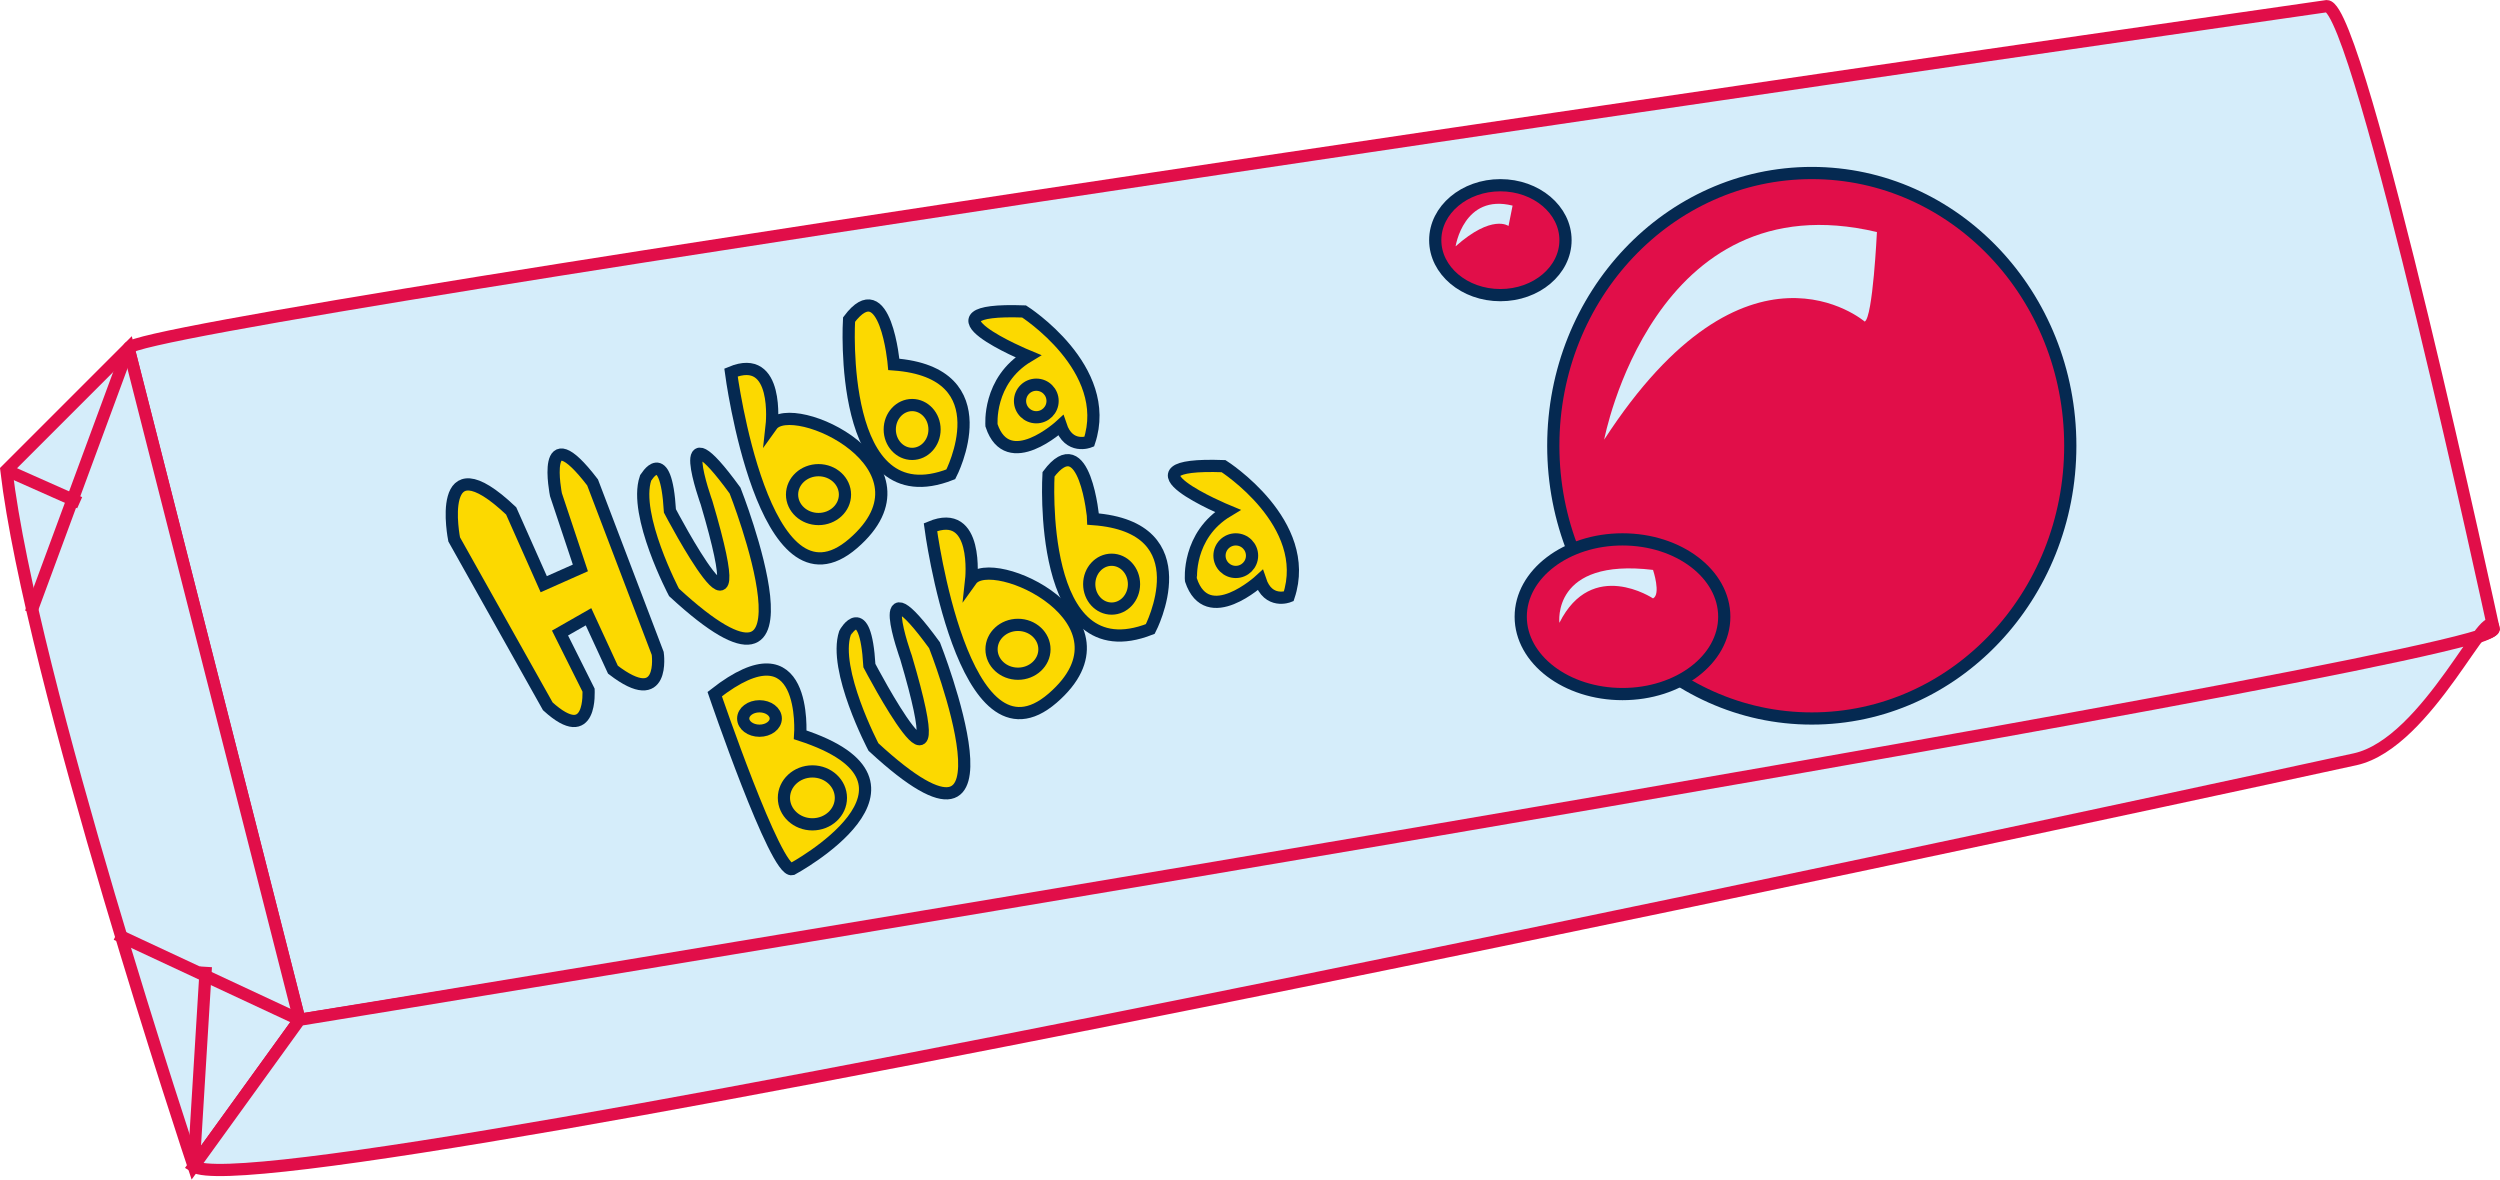 <svg id="gum" xmlns="http://www.w3.org/2000/svg" viewBox="0 0 614.13 289.75"><title>gum</title><path d="M61.5,257l42,165s535-85,539-96c0,0-33-153-41-153C601.5,173,65.5,250,61.5,257Z" transform="translate(-29.93 -171.49)" fill="#d5edfa" stroke="#e10e49" stroke-miterlimit="10" stroke-width="3"/><path d="M31.5,287l30-30,42,165-26,36S37.5,338,31.5,287Z" transform="translate(-29.93 -171.49)" fill="#d5edfa" stroke="#e10e49" stroke-miterlimit="10" stroke-width="3"/><path d="M608.5,358s-513,112-531,100l26-36s540-88,539-96S626.5,354,608.5,358Z" transform="translate(-29.93 -171.49)" fill="#d5edfa" stroke="#e10e49" stroke-miterlimit="10" stroke-width="3"/><line x1="7.57" y1="150.5" x2="31.57" y2="85.5" fill="none" stroke="#e10e49" stroke-miterlimit="10" stroke-width="3"/><line x1="1.57" y1="115.5" x2="19.57" y2="123.5" fill="none" stroke="#e10e49" stroke-miterlimit="10" stroke-width="3"/><line x1="28.57" y1="229.5" x2="73.57" y2="250.5" fill="none" stroke="#e10e49" stroke-miterlimit="10" stroke-width="3"/><line x1="47.57" y1="286.5" x2="50.57" y2="237.5" fill="none" stroke="#e10e49" stroke-miterlimit="10" stroke-width="3"/><ellipse cx="445.07" cy="109.5" rx="63.5" ry="67" fill="#e10e49" stroke="#052951" stroke-miterlimit="10" stroke-width="3"/><ellipse cx="368.57" cy="59" rx="16" ry="13.5" fill="#e10e49" stroke="#052951" stroke-miterlimit="10" stroke-width="3"/><ellipse cx="398.57" cy="151.5" rx="25" ry="19" fill="#e10e49" stroke="#052951" stroke-miterlimit="10" stroke-width="3"/><path d="M424,279.49s12-64,67-51c0,0-1,21-3,22C488,250.49,459,225.49,424,279.49Z" transform="translate(-29.93 -171.49)" fill="#d5edfa"/><path d="M387.5,232s2-13,14-10l-1,5S396.5,224,387.5,232Z" transform="translate(-29.93 -171.49)" fill="#d5edfa"/><path d="M413,324.49s-2-16,23-13c0,0,2,6,0,7C436,318.49,421,308.49,413,324.49Z" transform="translate(-29.93 -171.49)" fill="#d5edfa"/><path d="M164.5,345l-23-41s-5-25,14-7l8,18,9-4-6-18s-4-20,9-3l16,42s2,14-11,4l-6-13-7,4,7,14S175.5,355,164.5,345Z" transform="translate(-29.93 -171.49)" fill="#fcd900" stroke="#052951" stroke-miterlimit="10" stroke-width="3"/><path d="M194.5,297s22,42,9-2c0,0-9-25,7-3,0,0,24,61-15,25,0,0-10-19-7-28C188.5,289,193.5,280,194.5,297Z" transform="translate(-29.93 -171.49)" fill="#fcd900" stroke="#052951" stroke-miterlimit="10" stroke-width="3"/><path d="M209.5,263s8,61,30,42-15-36-20-29C219.5,276,221.5,258,209.5,263Z" transform="translate(-29.93 -171.49)" fill="#fcd900" stroke="#052951" stroke-miterlimit="10" stroke-width="3"/><ellipse cx="201.07" cy="121.5" rx="6.5" ry="6" fill="#fcd900" stroke="#052951" stroke-miterlimit="10" stroke-width="3"/><path d="M238.5,250s-3,49,25,38c0,0,13-25-14-27C249.5,261,247.5,238,238.5,250Z" transform="translate(-29.93 -171.49)" fill="#fcd900" stroke="#052951" stroke-miterlimit="10" stroke-width="3"/><ellipse cx="224.07" cy="105.5" rx="5.5" ry="6" fill="#fcd900" stroke="#052951" stroke-miterlimit="10" stroke-width="3"/><path d="M282.5,259s-29-12-1-11c0,0,22,14,16,32,0,0-5,2-7-4,0,0-13,12-17,0C273.5,276,272.5,265,282.5,259Z" transform="translate(-29.93 -171.49)" fill="#fcd900" stroke="#052951" stroke-miterlimit="10" stroke-width="3"/><circle cx="254.57" cy="98.5" r="4" fill="#fcd900" stroke="#052951" stroke-miterlimit="10" stroke-width="3"/><path d="M243.5,335s22,42,9-2c0,0-9-25,7-3,0,0,24,61-15,25,0,0-10-19-7-28C237.5,327,242.5,318,243.5,335Z" transform="translate(-29.93 -171.49)" fill="#fcd900" stroke="#052951" stroke-miterlimit="10" stroke-width="3"/><path d="M258.5,301s8,61,30,42-15-36-20-29C268.5,314,270.5,296,258.5,301Z" transform="translate(-29.93 -171.49)" fill="#fcd900" stroke="#052951" stroke-miterlimit="10" stroke-width="3"/><ellipse cx="250.07" cy="159.5" rx="6.5" ry="6" fill="#fcd900" stroke="#052951" stroke-miterlimit="10" stroke-width="3"/><path d="M287.5,288s-3,49,25,38c0,0,13-25-14-27C298.5,299,296.5,276,287.5,288Z" transform="translate(-29.93 -171.49)" fill="#fcd900" stroke="#052951" stroke-miterlimit="10" stroke-width="3"/><ellipse cx="273.07" cy="143.5" rx="5.5" ry="6" fill="#fcd900" stroke="#052951" stroke-miterlimit="10" stroke-width="3"/><path d="M331.5,297s-29-12-1-11c0,0,22,14,16,32,0,0-5,2-7-4,0,0-13,12-17,0C322.5,314,321.5,303,331.5,297Z" transform="translate(-29.93 -171.49)" fill="#fcd900" stroke="#052951" stroke-miterlimit="10" stroke-width="3"/><circle cx="303.57" cy="136.5" r="4" fill="#fcd900" stroke="#052951" stroke-miterlimit="10" stroke-width="3"/><path d="M205.5,342s15,44,19,43c0,0,39-21,2-33C226.5,352,228.5,324,205.5,342Z" transform="translate(-29.93 -171.49)" fill="#fcd900" stroke="#052951" stroke-miterlimit="10" stroke-width="3"/><ellipse cx="186.57" cy="176.5" rx="4" ry="3" fill="#fcd900" stroke="#052951" stroke-miterlimit="10" stroke-width="3"/><ellipse cx="199.57" cy="196" rx="7" ry="6.5" fill="#fcd900" stroke="#052951" stroke-miterlimit="10" stroke-width="3"/></svg>
